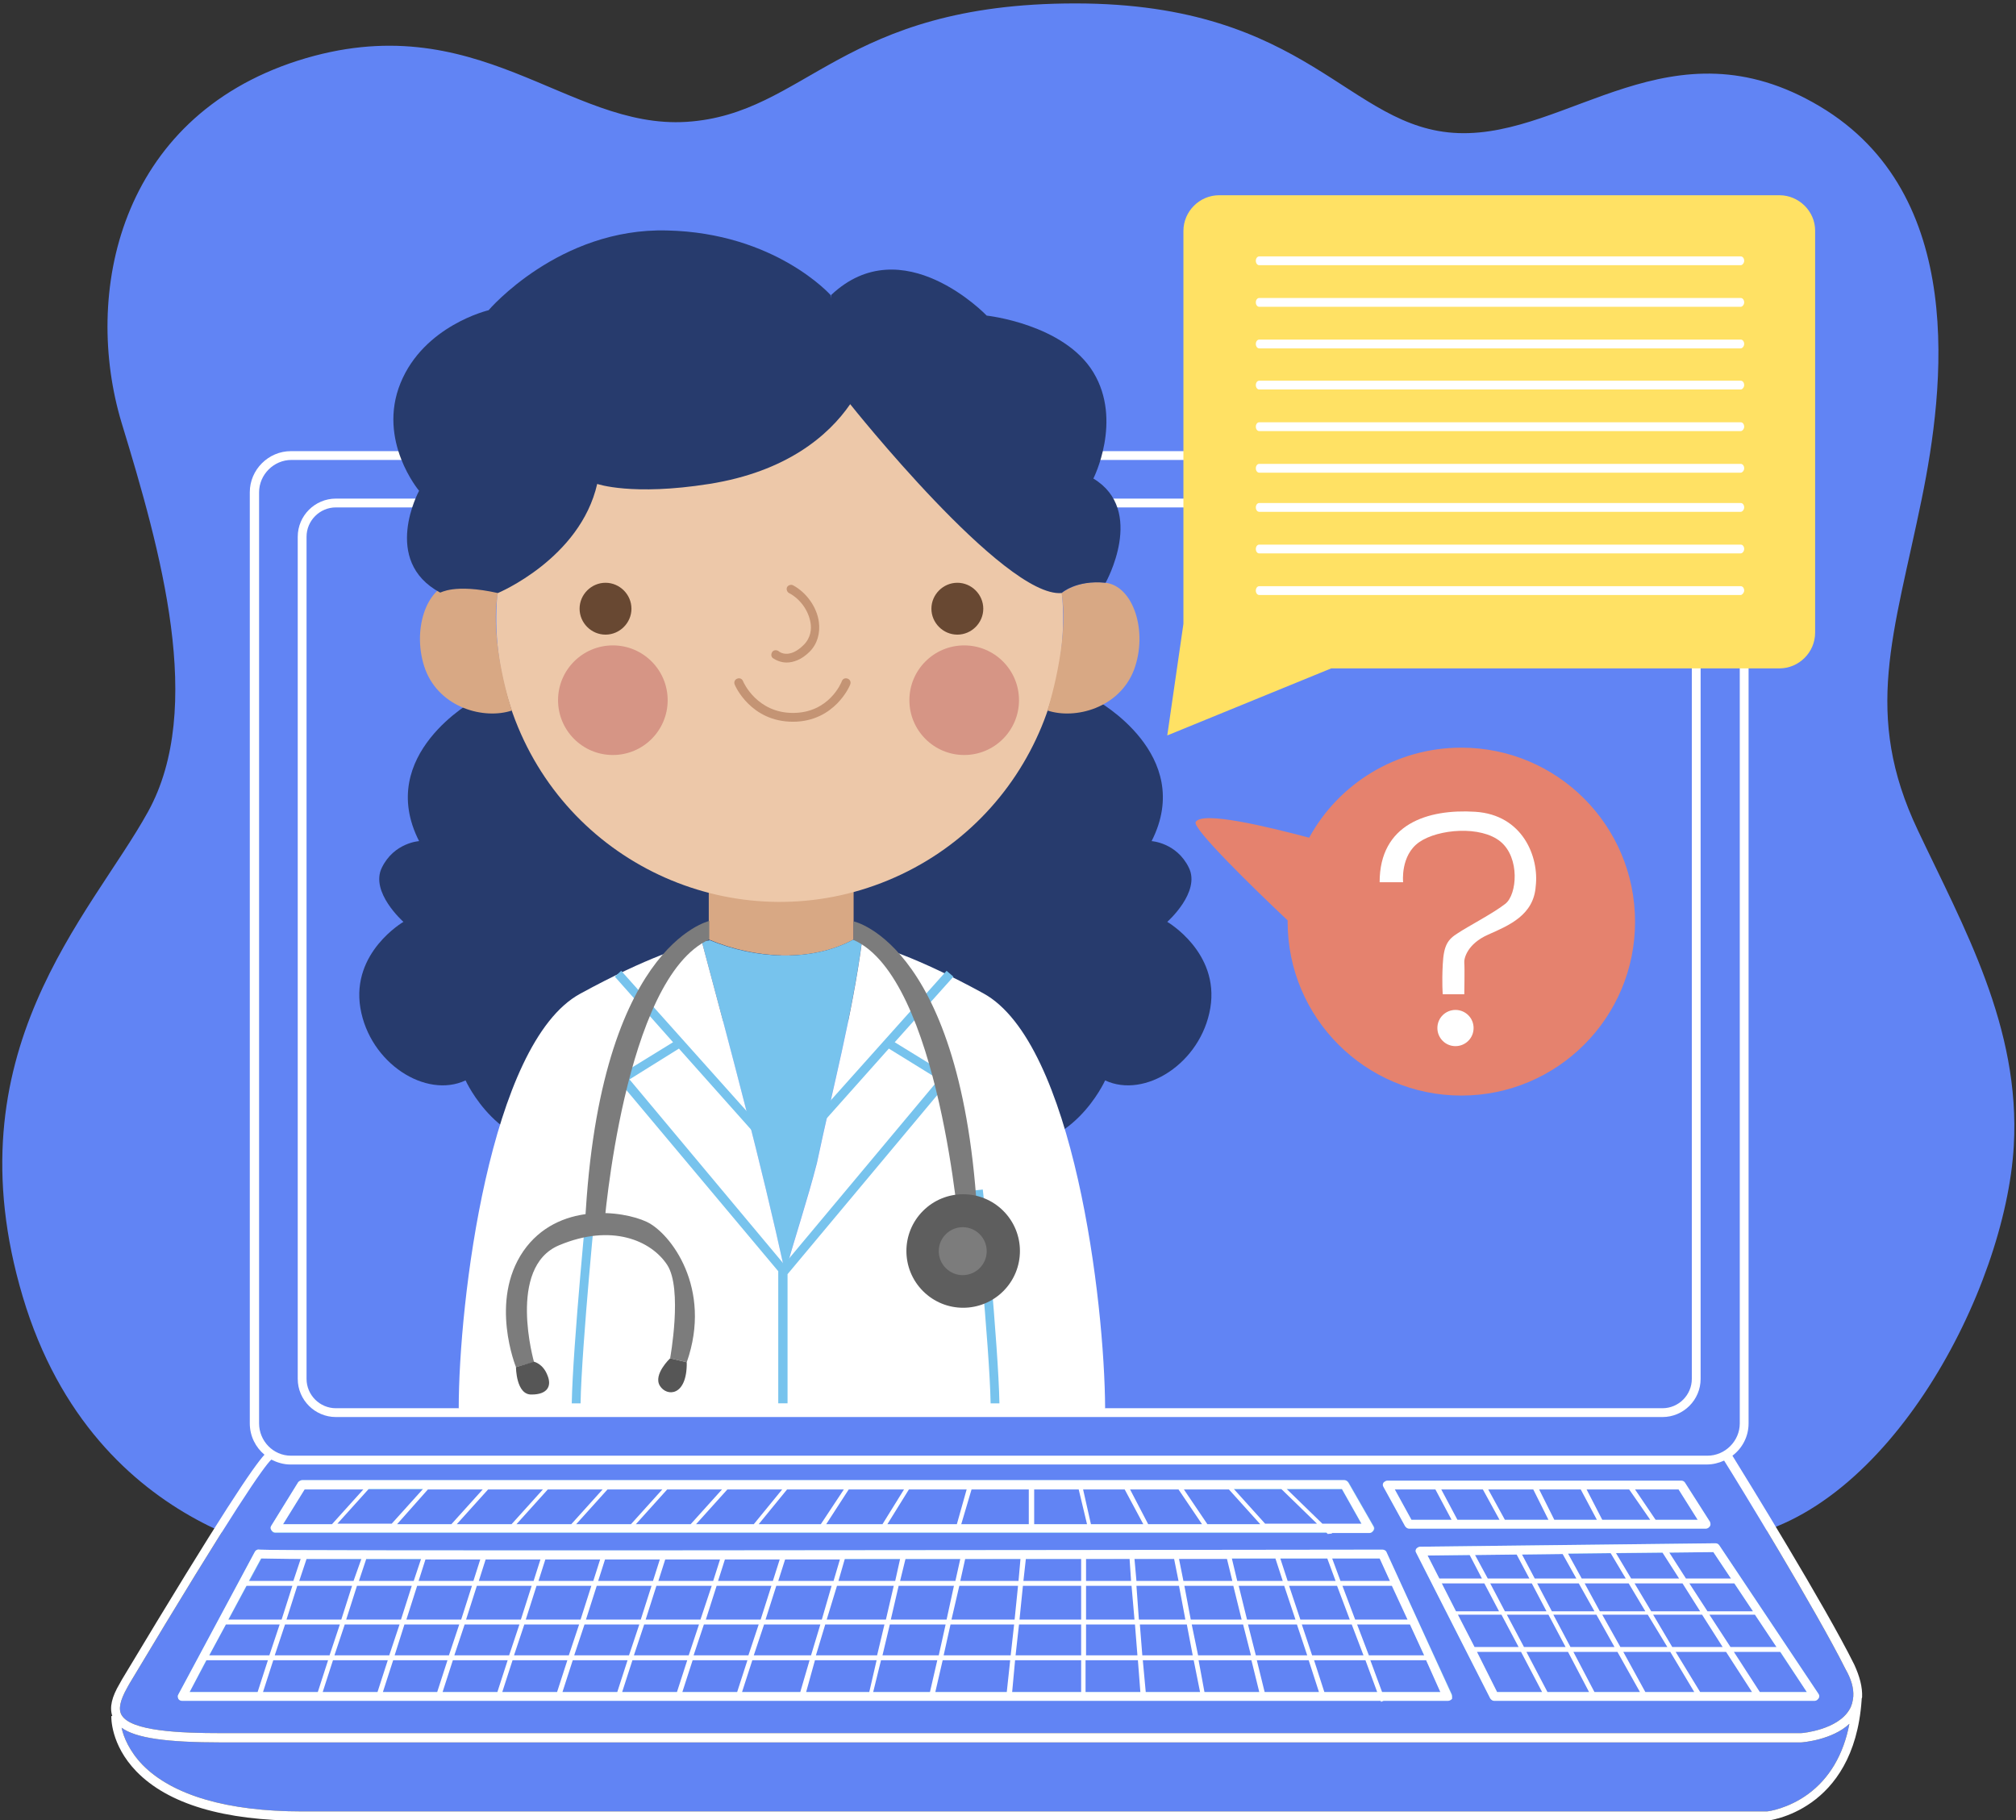 <svg width="412" height="372" viewBox="0 0 412 372" fill="none" xmlns="http://www.w3.org/2000/svg">
<rect x="0" y="0" width="412" height="372" fill="#333333" stroke="none"/>
<g clip-path="url(#clip0_173_4451)">
<path d="M64.348 318.5C64.348 318.5 19.548 315 4.648 265C-10.252 215 18.548 187.1 30.248 165.9C41.948 144.7 32.848 112.6 24.848 86.4C16.948 60.2 24.148 24.2 60.848 12.4C97.548 0.7 115.848 26.5 140.348 24.9C164.848 23.3 171.848 0.7 219.748 0.7C267.648 0.7 275.448 26.4 298.048 27.2C320.648 28 341.548 3.7 371.848 21.7C402.148 39.7 397.348 79.4 392.748 101.9C387.048 129.8 380.648 145.9 391.948 169.7C401.248 189.4 412.948 209.9 411.548 234.2C409.848 263.7 385.848 309.3 354.548 314.4C323.048 319.4 64.348 318.5 64.348 318.5Z" fill="#6184F4"/>
<path d="M68.648 289.6H339.748C344.048 289.6 347.548 286.1 347.548 281.8V109.7C347.548 105.4 344.048 101.9 339.748 101.9H68.648C64.348 101.9 60.848 105.4 60.848 109.7V281.8C60.848 286.1 64.348 289.6 68.648 289.6ZM62.648 109.7C62.648 106.4 65.348 103.7 68.648 103.7H339.748C343.048 103.7 345.748 106.4 345.748 109.7V281.8C345.748 285.1 343.048 287.8 339.748 287.8H68.648C65.348 287.8 62.648 285.1 62.648 281.8V109.7Z" fill="#77C3ED"/>
<path d="M52.949 290.9V100.6C52.949 97 55.949 94 59.549 94H348.949C352.549 94 355.549 97 355.549 100.6V290.9C355.549 294.5 352.549 297.5 348.949 297.5H59.449C55.849 297.5 52.949 294.5 52.949 290.9ZM369.449 366.7C365.449 369.6 361.449 370.2 361.049 370.2H61.749C46.449 370.2 35.249 366.9 29.149 360.7C26.449 357.9 25.249 355 24.849 353.1C27.749 355.2 33.949 356.1 45.249 356.1H368.049C368.349 356.1 374.449 355.6 377.949 352.3C376.749 358.6 373.849 363.5 369.449 366.7ZM378.749 346.7C378.649 347.7 378.449 348.6 377.949 349.4C375.549 353.5 368.449 354.2 368.049 354.2H45.249C36.749 354.2 26.749 353.8 24.849 350.5C24.149 349.3 24.549 347.5 25.949 345L26.449 344.1C48.049 308 53.949 299.7 55.449 298.3C56.649 298.9 57.949 299.3 59.349 299.3H348.749C350.049 299.3 351.249 299 352.349 298.5C355.249 303.1 371.149 329.1 377.149 341.1C378.349 343.2 378.849 345 378.749 346.7Z" fill="#6184F4"/>
<path d="M283.349 317.2C283.249 316.9 282.849 316.7 282.549 316.7C204.649 316.8 56.55 317 53.05 316.7C52.65 316.6 52.249 316.8 52.05 317.2L36.45 346.3C36.249 346.6 36.349 346.9 36.45 347.2C36.65 347.5 36.95 347.6 37.249 347.6H295.849C296.149 347.6 296.449 347.4 296.649 347.2C296.849 346.9 296.849 346.6 296.749 346.3L283.349 317.2ZM38.749 345.8L53.45 318.5C65.95 318.9 215.649 318.6 282.049 318.5L294.449 345.8H38.749Z" fill="#77C3ED"/>
<path d="M56.249 313.3H279.949C280.249 313.3 280.549 313.1 280.749 312.8C280.949 312.5 280.949 312.2 280.749 311.9L275.649 303C275.449 302.7 275.149 302.5 274.849 302.5H61.749C61.449 302.5 61.149 302.7 60.949 302.9L55.449 311.8C55.249 312.1 55.249 312.4 55.449 312.7C55.549 313.1 55.949 313.3 56.249 313.3ZM62.249 304.4H274.249L278.249 311.5H57.849L62.249 304.4Z" fill="#77C3ED"/>
<path d="M351.349 315.8C351.149 315.5 350.849 315.4 350.549 315.4L290.249 316.1C289.949 316.1 289.649 316.3 289.449 316.5C289.249 316.8 289.249 317.1 289.449 317.4L304.549 347.1C304.749 347.4 305.049 347.6 305.349 347.6H370.849C371.149 347.6 371.449 347.4 371.649 347.1C371.849 346.8 371.749 346.4 371.649 346.2L351.349 315.8ZM305.949 345.8L291.749 317.9L350.149 317.2L369.249 345.8H305.949Z" fill="#77C3ED"/>
<path d="M287.148 311.9C287.348 312.2 287.648 312.4 287.948 312.4H348.648C348.948 312.4 349.248 312.2 349.448 311.9C349.648 311.6 349.548 311.3 349.448 311L344.348 303C344.148 302.7 343.848 302.6 343.548 302.6H283.548C283.248 302.6 282.948 302.8 282.748 303C282.548 303.3 282.548 303.6 282.748 303.9L287.148 311.9ZM343.048 304.4L346.948 310.6H288.448L285.048 304.4H343.048Z" fill="#77C3ED"/>
<path d="M68.648 289.6H339.748C344.048 289.6 347.548 286.1 347.548 281.8V109.7C347.548 105.4 344.048 101.9 339.748 101.9H68.648C64.348 101.9 60.848 105.4 60.848 109.7V281.8C60.848 286.1 64.348 289.6 68.648 289.6ZM62.648 109.7C62.648 106.4 65.348 103.7 68.648 103.7H339.748C343.048 103.7 345.748 106.4 345.748 109.7V281.8C345.748 285.1 343.048 287.8 339.748 287.8H68.648C65.348 287.8 62.648 285.1 62.648 281.8V109.7Z" fill="white"/>
<path d="M378.949 340.2C372.949 328.1 356.949 302.2 354.049 297.5C356.049 296 357.349 293.6 357.349 290.9V100.6C357.349 96 353.549 92.2 348.949 92.2H59.449C54.849 92.2 51.049 96 51.049 100.6V290.9C51.049 293.5 52.249 295.8 54.049 297.3C51.849 299.7 45.649 308.7 24.949 343.2L24.449 344.1C22.849 346.8 22.349 348.9 22.949 350.7H22.749C22.749 350.9 22.549 356.5 27.849 362C34.349 368.7 45.749 372.1 61.749 372.1H361.049C361.249 372.1 378.849 370.3 380.449 347.5C380.449 347.3 380.449 347.1 380.549 346.9C380.649 344.8 380.049 342.6 378.949 340.2ZM52.949 290.9V100.6C52.949 97 55.949 94 59.549 94H348.949C352.549 94 355.549 97 355.549 100.6V290.9C355.549 294.5 352.549 297.5 348.949 297.5H59.449C55.849 297.5 52.949 294.5 52.949 290.9ZM369.449 366.7C365.449 369.6 361.449 370.2 361.049 370.2H61.749C46.449 370.2 35.249 366.9 29.149 360.7C26.449 357.9 25.249 355 24.849 353.1C27.749 355.2 33.949 356.1 45.249 356.1H368.049C368.349 356.1 374.449 355.6 377.949 352.3C376.749 358.6 373.849 363.5 369.449 366.7ZM378.749 346.7C378.649 347.7 378.449 348.6 377.949 349.4C375.549 353.5 368.449 354.2 368.049 354.2H45.249C36.749 354.2 26.749 353.8 24.849 350.5C24.149 349.3 24.549 347.5 25.949 345L26.449 344.1C48.049 308 53.949 299.7 55.449 298.3C56.649 298.9 57.949 299.3 59.349 299.3H348.749C350.049 299.3 351.249 299 352.349 298.5C355.249 303.1 371.149 329.1 377.149 341.1C378.349 343.2 378.849 345 378.749 346.7Z" fill="white"/>
<path d="M349.448 311.001L344.348 303.001C344.148 302.701 343.848 302.601 343.548 302.601H283.548C283.248 302.601 282.948 302.801 282.748 303.001C282.548 303.301 282.548 303.601 282.748 303.901L287.148 311.901C287.348 312.201 287.648 312.401 287.948 312.401H348.648C348.948 312.401 349.248 312.201 349.448 311.901C349.648 311.601 349.548 311.301 349.448 311.001ZM304.148 304.401H313.348L316.448 310.601H307.548L304.148 304.401ZM306.448 310.601H297.848L294.548 304.401H303.048L306.448 310.601ZM314.548 304.401H323.048L326.348 310.601H317.648L314.548 304.401ZM324.248 304.401H332.948L337.248 310.601H327.448L324.248 304.401ZM285.048 304.401H293.348L296.648 310.601H288.448L285.048 304.401ZM338.348 310.601L334.148 304.401H343.048L346.948 310.601H338.348Z" fill="white"/>
<path d="M371.649 346.2L351.349 315.8C351.149 315.5 350.849 315.4 350.549 315.4L290.249 316.1C289.949 316.1 289.649 316.3 289.449 316.5C289.249 316.8 289.249 317.1 289.449 317.4L304.549 347.1C304.749 347.4 305.049 347.6 305.349 347.6H370.849C371.149 347.6 371.449 347.4 371.649 347.1C371.849 346.8 371.849 346.5 371.649 346.2ZM363.049 336.6H353.649L349.349 330H358.649L363.049 336.6ZM317.149 329.3L314.149 323.6H322.649L325.849 329.3H317.149ZM326.249 330L329.949 336.6H320.949L317.449 330H326.249ZM323.849 323.6H332.849L336.249 329.3H326.949L323.849 323.6ZM334.049 323.6H343.849L347.449 329.3H337.449L334.049 323.6ZM333.349 322.6L330.249 317.4L339.749 317.3L343.149 322.6H333.349ZM332.249 322.6H323.249L320.449 317.5L329.149 317.4L332.249 322.6ZM322.149 322.6H313.649L311.049 317.7L319.349 317.6L322.149 322.6ZM312.549 322.6H304.049L301.449 317.8L309.949 317.7L312.549 322.6ZM313.049 323.6L316.049 329.3H307.549L304.549 323.6H313.049ZM316.449 330L319.949 336.6H311.449L307.949 330H316.449ZM320.449 337.6L324.749 345.8H316.249L311.949 337.6H320.449ZM321.549 337.6H330.549L335.149 345.8H325.849L321.549 337.6ZM331.749 337.6H341.349L346.249 345.8H336.249L331.749 337.6ZM331.149 336.6L327.449 330H336.749L340.749 336.6H331.149ZM337.849 330H347.849L352.049 336.6H341.749L337.849 330ZM358.249 329.3H348.949L345.249 323.6H354.449L358.249 329.3ZM353.749 322.6H344.549L341.149 317.3L350.149 317.2L353.749 322.6ZM291.749 317.9L300.349 317.8L302.849 322.6H294.149L291.749 317.9ZM294.649 323.6H303.349L306.349 329.3H297.549L294.649 323.6ZM297.949 330H306.849L310.349 336.6H301.349L297.949 330ZM301.849 337.6H310.849L315.149 345.8H305.949L301.849 337.6ZM342.449 337.6H352.749L358.049 345.8H347.449L342.449 337.6ZM359.649 345.8L354.349 337.6H363.849L369.249 345.8H359.649Z" fill="white"/>
<path d="M296.649 346.3L283.349 317.2C283.249 316.9 282.849 316.7 282.549 316.7C204.649 316.8 56.55 317 53.05 316.7C52.65 316.6 52.249 316.8 52.05 317.2L36.45 346.3C36.249 346.6 36.349 346.9 36.45 347.2C36.65 347.5 36.95 347.6 37.249 347.6H282.149L282.249 347.8L282.749 347.6H295.949C296.249 347.6 296.549 347.4 296.749 347.2C296.749 346.9 296.749 346.6 296.649 346.3ZM291.049 338.3H279.749L277.349 332H288.149L291.049 338.3ZM81.95 331H70.749L72.95 324.1H84.15L81.95 331ZM85.249 324.1H96.45L94.249 331H83.049L85.249 324.1ZM81.65 332L79.549 338.3H68.35L70.45 332H81.65ZM82.65 332H93.85L91.749 338.3H80.65L82.65 332ZM94.95 332H106.149L104.049 338.3H92.85L94.95 332ZM107.149 332H118.349L116.249 338.3H105.049L107.149 332ZM119.449 332H130.649L128.549 338.3H117.349L119.449 332ZM131.649 332H142.849L140.749 338.3H129.549L131.649 332ZM231.849 331H221.949V324.1H231.249L231.849 331ZM232.249 324.1H240.949L242.249 331H232.749L232.249 324.1ZM220.949 331H208.349L209.049 324.1H220.949V331ZM207.349 331H194.449L196.049 324.1H208.049L207.349 331ZM193.449 331H182.049L183.649 324.1H194.949L193.449 331ZM181.049 331H168.949L171.049 324.1H182.649L181.049 331ZM167.949 331H156.449L158.649 324.1H169.949L167.949 331ZM155.449 331H144.249L146.449 324.1H157.649L155.449 331ZM143.149 331H131.949L134.149 324.1H145.449L143.149 331ZM143.849 332H155.049L152.949 338.3H141.749L143.849 332ZM156.149 332H167.649L165.749 338.3H154.049L156.149 332ZM168.649 332H180.749L179.249 338.3H166.749L168.649 332ZM181.849 332H193.249L191.849 338.3H180.349L181.849 332ZM194.249 332H207.249L206.549 338.3H192.849L194.249 332ZM208.249 332H220.949V338.3H207.549L208.249 332ZM221.949 332H231.949L232.449 338.3H221.949V332ZM232.949 332H242.549L243.749 338.3H233.449L232.949 332ZM243.549 332H254.049L255.649 338.3H244.849L243.549 332ZM243.349 331L242.049 324.1H252.049L253.749 331H243.349ZM253.149 324.1H262.449L264.749 331H254.849L253.149 324.1ZM263.449 324.1H273.249L275.849 331H265.749L263.449 324.1ZM263.149 323.1L261.649 318.5C264.949 318.5 268.149 318.5 271.249 318.5L272.949 323.1H263.149ZM262.149 323.1H252.849L251.749 318.5C254.749 318.5 257.749 318.5 260.649 318.5L262.149 323.1ZM251.849 323.1H241.849L240.949 318.6C244.249 318.6 247.549 318.6 250.749 318.6L251.849 323.1ZM240.849 323.1H232.249L231.849 318.6C234.549 318.6 237.349 318.6 239.949 318.6L240.849 323.1ZM231.149 323.1H221.949V318.6C224.949 318.6 227.849 318.6 230.849 318.6L231.149 323.1ZM220.949 323.1H209.149L209.649 318.6C213.449 318.6 217.249 318.6 220.949 318.6V323.1ZM208.149 323.1H196.249L197.249 318.6C201.049 318.6 204.849 318.6 208.549 318.6L208.149 323.1ZM195.249 323.1H183.949L185.049 318.6C188.749 318.6 192.549 318.6 196.249 318.6L195.249 323.1ZM182.949 323.1H171.349L172.649 318.6C176.449 318.6 180.149 318.6 183.949 318.6L182.949 323.1ZM170.349 323.1H159.049L160.449 318.7C164.149 318.7 167.849 318.7 171.649 318.7L170.349 323.1ZM157.949 323.1H146.749L148.149 318.7C151.849 318.7 155.549 318.7 159.349 318.7L157.949 323.1ZM145.749 323.1H134.549L135.949 318.7C139.649 318.7 143.349 318.7 147.149 318.7L145.749 323.1ZM133.449 323.1H122.249L123.649 318.7C127.349 318.7 131.049 318.7 134.849 318.7L133.449 323.1ZM133.149 324.1L130.949 331H119.749L121.949 324.1H133.149ZM118.649 331H107.449L109.649 324.1H120.849L118.649 331ZM106.449 331H95.249L97.45 324.1H108.649L106.449 331ZM97.85 323.1L99.249 318.7C102.849 318.7 106.549 318.7 110.449 318.7L109.049 323.1H97.85ZM96.749 323.1H85.549L86.95 318.7C90.45 318.7 94.249 318.7 98.15 318.7L96.749 323.1ZM84.549 323.1H73.35L74.85 318.6C78.249 318.6 82.049 318.6 86.049 318.6L84.549 323.1ZM72.249 323.1H61.15L62.65 318.6C65.749 318.6 69.549 318.6 73.85 318.6L72.249 323.1ZM71.95 324.1L69.749 331H58.55L60.749 324.1H71.95ZM69.45 332L67.35 338.3H56.15L58.249 332H69.45ZM67.049 339.3L64.95 345.8H53.749L55.849 339.3H67.049ZM68.049 339.3H79.249L77.15 345.8H65.95L68.049 339.3ZM80.35 339.3H91.45L89.35 345.8H78.249L80.35 339.3ZM92.549 339.3H103.749L101.649 345.8H90.45L92.549 339.3ZM104.749 339.3H115.949L113.849 345.8H102.649L104.749 339.3ZM117.049 339.3H128.249L126.149 345.8H114.949L117.049 339.3ZM129.249 339.3H140.449L138.349 345.8H127.149L129.249 339.3ZM141.549 339.3H152.749L150.649 345.8H139.449L141.549 339.3ZM153.749 339.3H165.449L163.549 345.8H151.649L153.749 339.3ZM166.549 339.3H179.149L177.649 345.8H164.749L166.549 339.3ZM180.049 339.3H191.549L190.049 345.8H178.449L180.049 339.3ZM192.649 339.3H206.449L205.749 345.8H191.149L192.649 339.3ZM207.449 339.3H220.949V345.8H206.849L207.449 339.3ZM221.949 339.3H232.549L233.049 345.8H221.849V339.3H221.949ZM233.549 339.3H243.949L245.249 345.8H234.149L233.549 339.3ZM244.949 339.3H255.749L257.349 345.8H246.149L244.949 339.3ZM256.849 339.3H267.449L269.549 345.8H258.449L256.849 339.3ZM256.649 338.3L255.049 332H265.049L267.149 338.3H256.649ZM266.049 332H276.249L278.649 338.3H268.149L266.049 332ZM287.649 331H276.949L274.349 324.1H284.449L287.649 331ZM284.049 323.1H273.949L272.249 318.5C275.649 318.5 278.849 318.5 281.949 318.5L284.049 323.1ZM122.649 318.7L121.249 323.1H110.049L111.449 318.7C115.149 318.7 118.849 318.7 122.649 318.7ZM53.349 318.5C54.65 318.5 57.45 318.6 61.45 318.6L59.95 323.1H50.849L53.349 318.5ZM50.349 324.1H59.749L57.55 331H46.65L50.349 324.1ZM46.15 332H57.15L55.05 338.3H42.749L46.15 332ZM42.15 339.3H54.749L52.65 345.8H38.749L42.15 339.3ZM270.649 345.8L268.549 339.3H279.049L281.449 345.8H270.649ZM282.449 345.8L280.049 339.3H291.449L294.349 345.8H282.449Z" fill="white"/>
<path d="M280.649 311.9L275.549 303C275.349 302.7 275.049 302.5 274.749 302.5H61.749C61.449 302.5 61.149 302.7 60.949 302.9L55.449 311.8C55.249 312.1 55.249 312.4 55.449 312.7C55.649 313 55.949 313.2 56.249 313.2H271.049L271.349 313.5L272.249 313.4L272.149 313.3H279.849C280.149 313.3 280.449 313.1 280.649 312.8C280.849 312.5 280.849 312.2 280.649 311.9ZM87.449 304.4H98.649L92.249 311.5H81.149L87.449 304.4ZM80.049 311.4H68.949L75.349 304.3H86.449L80.049 311.4ZM99.749 304.4H110.949L104.549 311.5H93.349L99.749 304.4ZM111.949 304.4H123.149L116.749 311.5H105.549L111.949 304.4ZM124.149 304.4H135.349L128.949 311.5H117.749L124.149 304.4ZM136.349 304.4H147.549L141.149 311.5H129.949L136.349 304.4ZM148.649 304.4H159.849L154.049 311.5H142.249L148.649 304.4ZM160.849 304.4H172.449L167.749 311.5H155.049L160.849 304.4ZM173.449 304.4H184.749L180.349 311.5H168.849L173.449 304.4ZM185.749 304.4H197.549L195.549 311.5H181.349L185.749 304.4ZM198.549 304.4H210.249V311.5H196.449L198.549 304.4ZM211.249 304.4H220.449L222.149 311.5H211.349V304.4H211.249ZM221.349 304.4H229.849L233.649 311.5H222.949L221.349 304.4ZM230.949 304.4H240.849L245.649 311.5H234.649L230.949 304.4ZM241.949 304.4H251.149L257.549 311.5H246.749L241.949 304.4ZM62.249 304.4H74.249L67.849 311.5H57.849L62.249 304.4ZM258.549 311.4L252.149 304.3H261.849L269.149 311.4H258.549ZM270.249 311.4L262.949 304.3H274.249L278.249 311.4H270.249Z" fill="white"/>
<path d="M96.948 143.101C96.948 143.101 76.648 154.201 85.648 171.901C85.648 171.901 80.548 172.201 78.048 177.301C75.548 182.301 82.448 188.401 82.448 188.401C82.448 188.401 71.748 194.601 73.648 206.001C75.548 217.301 87.048 224.601 95.148 220.801C95.148 220.801 102.048 236.201 116.848 234.001L160.248 198.401L154.348 168.701L109.948 138.601L96.948 143.101Z" fill="#273B6D"/>
<path d="M224.048 143.101C224.048 143.101 244.348 154.201 235.348 171.901C235.348 171.901 240.448 172.201 242.948 177.301C245.448 182.301 238.548 188.401 238.548 188.401C238.548 188.401 249.248 194.601 247.348 206.001C245.448 217.301 233.948 224.601 225.848 220.801C225.848 220.801 218.948 236.201 204.148 234.001L160.748 198.401L166.648 168.701L211.048 138.601L224.048 143.101Z" fill="#273B6D"/>
<path d="M174.448 192.001V181.301C172.848 181.901 171.148 182.301 169.348 182.601V182.501C169.348 182.501 165.148 183.201 159.648 183.201C154.248 183.101 149.948 182.501 149.948 182.501V182.601C148.148 182.301 146.448 181.901 144.848 181.301V192.001C154.348 196.001 165.848 196.701 174.448 192.001Z" fill="#D8A884"/>
<path d="M181.502 179.902C211.046 167.664 225.075 133.793 212.837 104.249C200.6 74.706 166.729 60.676 137.185 72.914C107.641 85.152 93.612 119.022 105.85 148.566C118.087 178.11 151.958 192.139 181.502 179.902Z" fill="#EDC8A9"/>
<path d="M101.746 121.201C101.746 121.201 98.446 118.401 92.746 119.101C87.046 119.801 84.046 129.101 86.946 136.901C89.946 144.701 98.946 147.101 104.646 145.201C104.546 145.301 99.946 131.001 101.746 121.201Z" fill="#D8A884"/>
<path d="M216.947 121.201C216.947 121.201 220.247 118.401 225.947 119.101C231.647 119.801 234.647 129.101 231.747 136.901C228.747 144.701 219.747 147.101 214.047 145.201C214.047 145.301 218.647 131.001 216.947 121.201Z" fill="#D8A884"/>
<path d="M129.047 124.401C129.047 127.301 126.647 129.701 123.747 129.701C120.847 129.701 118.447 127.301 118.447 124.401C118.447 121.501 120.847 119.101 123.747 119.101C126.647 119.101 129.047 121.501 129.047 124.401Z" fill="#684832"/>
<path d="M200.948 124.401C200.948 127.301 198.548 129.701 195.648 129.701C192.748 129.701 190.348 127.301 190.348 124.401C190.348 121.501 192.748 119.101 195.648 119.101C198.548 119.101 200.948 121.501 200.948 124.401Z" fill="#684832"/>
<path d="M162.047 147.501C153.447 147.501 150.247 140.201 150.147 139.901C149.947 139.401 150.147 138.901 150.647 138.701C151.147 138.501 151.647 138.701 151.847 139.201C151.947 139.501 154.747 145.701 162.047 145.701C169.447 145.701 171.947 139.501 172.047 139.201C172.247 138.701 172.747 138.501 173.247 138.701C173.747 138.901 173.947 139.401 173.747 139.901C173.747 140.001 170.647 147.501 162.047 147.501Z" fill="#C49474"/>
<path d="M160.747 135.401C159.547 135.401 158.547 134.901 157.947 134.501C157.547 134.201 157.547 133.601 157.847 133.201C158.147 132.801 158.747 132.801 159.147 133.101C159.347 133.301 161.347 134.701 164.247 131.801C165.747 130.301 165.847 128.501 165.647 127.301C165.247 124.801 163.547 122.401 161.247 121.201C160.847 121.001 160.647 120.401 160.847 120.001C161.047 119.601 161.647 119.401 162.047 119.601C164.847 121.101 166.947 124.101 167.347 127.101C167.647 129.401 167.047 131.601 165.447 133.201C163.847 134.801 162.147 135.401 160.747 135.401Z" fill="#C49474"/>
<path d="M125.247 154.3C131.432 154.3 136.447 149.286 136.447 143.1C136.447 136.915 131.432 131.9 125.247 131.9C119.061 131.9 114.047 136.915 114.047 143.1C114.047 149.286 119.061 154.3 125.247 154.3Z" fill="#D69585"/>
<path d="M197.048 154.3C203.233 154.3 208.248 149.286 208.248 143.1C208.248 136.915 203.233 131.9 197.048 131.9C190.862 131.9 185.848 136.915 185.848 143.1C185.848 149.286 190.862 154.3 197.048 154.3Z" fill="#D69585"/>
<path d="M166.947 237.601C170.247 222.001 174.147 207.401 176.147 192.401C175.047 192.201 174.447 192.101 174.447 192.101V192.001C165.747 196.701 154.347 196.001 144.947 192.101V192.201C144.947 192.201 144.447 192.201 143.447 192.501C149.447 214.901 155.447 237.301 160.447 260.101C162.547 252.501 165.047 245.001 166.947 237.601Z" fill="#77C3ED"/>
<path d="M200.948 203.001C187.248 195.501 179.348 193.201 176.148 192.501C174.148 207.501 170.248 222.101 166.948 237.701C165.048 245.101 162.548 252.601 160.448 260.101C155.448 237.301 149.448 214.901 143.448 192.501C140.348 193.201 132.448 195.501 118.548 203.101C100.048 213.201 93.748 266.201 93.748 287.801L94.848 288.801H152.448H167.048H224.748L225.848 287.801C225.748 266.101 219.448 213.101 200.948 203.001Z" fill="white"/>
<path d="M193.448 198.401L164.748 230.501L166.148 231.701L181.648 214.301L191.848 220.601L160.248 258.401L128.648 220.601L138.748 214.301L154.248 231.701L155.648 230.501L126.948 198.401L125.648 199.601L137.548 213.001L125.848 220.201L159.048 259.801V286.801H160.948V260.401L194.548 220.201L182.848 213.001L194.848 199.601L193.448 198.401Z" fill="#77C3ED"/>
<path d="M116.848 286.802H118.648C118.848 275.302 121.948 243.602 122.048 243.302L120.248 243.102C120.148 243.502 117.048 275.202 116.848 286.802Z" fill="#77C3ED"/>
<path d="M200.847 243.102L199.047 243.302C199.047 243.602 202.247 275.302 202.447 286.802H204.247C204.047 275.202 200.947 243.502 200.847 243.102Z" fill="#77C3ED"/>
<path d="M101.747 121.201C101.747 121.201 118.547 114.201 122.047 98.901C122.047 98.901 129.147 101.401 144.947 98.901C160.747 96.401 169.347 89.001 173.747 82.601L169.747 60.301C169.747 60.301 158.447 47.601 136.347 47.101C114.247 46.501 99.847 63.401 99.847 63.401C99.847 63.401 86.647 66.501 81.847 78.301C77.047 90.101 85.647 100.301 85.647 100.301C85.647 100.301 77.847 114.601 89.947 121.101C90.047 121.201 92.747 119.201 101.747 121.201Z" fill="#273B6D"/>
<path d="M173.748 82.601C173.748 82.601 205.248 122.201 216.948 121.201C216.948 121.201 219.848 118.501 225.948 119.101C225.948 119.101 234.248 104.301 223.448 97.801C223.448 97.801 229.448 86.001 223.448 76.101C217.448 66.201 201.648 64.501 201.648 64.501C201.648 64.501 184.448 46.501 169.848 60.301L167.648 81.701L173.748 82.601Z" fill="#273B6D"/>
<path d="M199.949 252.7H196.149C196.149 252.7 192.049 199.9 174.449 192.1V188.3C174.449 188.3 197.649 193.1 199.949 252.7Z" fill="#7C7C7C"/>
<path d="M205.041 263.869C209.571 259.339 209.571 251.995 205.041 247.465C200.511 242.935 193.166 242.935 188.636 247.465C184.106 251.995 184.106 259.339 188.636 263.869C193.166 268.399 200.511 268.399 205.041 263.869Z" fill="#5E5E5E"/>
<path d="M201.65 255.7C201.65 258.4 199.45 260.6 196.75 260.6C194.05 260.6 191.85 258.4 191.85 255.7C191.85 253 194.05 250.8 196.75 250.8C199.45 250.8 201.65 253 201.65 255.7Z" fill="#7C7C7C"/>
<path d="M119.449 252.7L123.449 250.8C123.449 250.8 127.449 199.9 144.949 192V188.2C144.949 188.3 121.749 193.1 119.449 252.7Z" fill="#7C7C7C"/>
<path d="M105.449 279.4C105.449 279.4 99.948 265.9 106.949 255.7C113.949 245.6 127.249 247.4 132.149 249.7C137.049 252 145.649 263.3 140.349 278.4L136.949 277.6C136.949 277.6 139.549 263.4 136.349 258.5C133.049 253.5 124.949 250 114.249 254.5C103.549 259 109.149 278.4 109.149 278.4L105.449 279.4Z" fill="#7C7C7C"/>
<path d="M136.948 277.601C136.948 277.601 133.448 280.901 134.848 283.201C136.248 285.501 140.448 285.401 140.348 278.401L136.948 277.601Z" fill="#565656"/>
<path d="M105.449 279.4L109.149 278.3C109.149 278.3 110.949 278.7 111.849 281C112.849 283.3 111.849 285 108.649 285C105.449 285.1 105.449 279.4 105.449 279.4Z" fill="#565656"/>
<path d="M298.649 152.8C285.249 152.8 273.549 160.2 267.549 171.2C258.849 168.9 245.649 165.7 244.349 168C243.649 169.3 256.049 181.4 263.149 188.1C263.149 188.2 263.149 188.3 263.149 188.4C263.149 208 279.049 223.9 298.649 223.9C318.249 223.9 334.149 208 334.149 188.4C334.149 168.7 318.249 152.8 298.649 152.8Z" fill="#E5826E"/>
<path d="M301.449 165.9C291.749 165.3 281.949 168.4 281.949 180.3H286.749C286.749 180.3 286.149 174.8 290.049 172.1C293.949 169.4 302.649 168.7 306.649 172C310.649 175.3 310.049 182.8 307.649 184.7C305.249 186.6 300.049 189.3 297.949 190.7C295.849 192 295.049 193.2 294.849 197.1C294.649 201 294.849 203.2 294.849 203.2H299.249C299.249 203.2 299.349 197.7 299.249 196.8C299.149 195.9 299.849 192.9 304.149 191C308.449 189.1 313.449 187 313.849 181.1C314.549 175.2 311.249 166.5 301.449 165.9Z" fill="white"/>
<path d="M297.45 206.399C295.45 206.399 293.75 207.999 293.75 210.099C293.75 212.099 295.35 213.799 297.45 213.799C299.45 213.799 301.15 212.199 301.15 210.099C301.15 207.999 299.45 206.399 297.45 206.399Z" fill="white"/>
<path d="M363.649 39.9H249.149C245.149 39.9 241.849 43.2 241.849 47.2V127.5L238.549 150.3L272.049 136.6H363.649C367.649 136.6 370.949 133.3 370.949 129.3V47.1C370.949 43.2 367.649 39.9 363.649 39.9Z" fill="#FFE164"/>
<path d="M355.748 54.2H257.348C256.948 54.2 256.648 53.8 256.648 53.3C256.648 52.8 256.948 52.4 257.348 52.4H355.748C356.148 52.4 356.448 52.8 356.448 53.3C356.448 53.8 356.048 54.2 355.748 54.2Z" fill="white"/>
<path d="M355.748 62.7H257.348C256.948 62.7 256.648 62.3 256.648 61.8C256.648 61.3 256.948 60.9 257.348 60.9H355.748C356.148 60.9 356.448 61.3 356.448 61.8C356.448 62.3 356.048 62.7 355.748 62.7Z" fill="white"/>
<path d="M355.748 71.2H257.348C256.948 71.2 256.648 70.8 256.648 70.3C256.648 69.8 256.948 69.4 257.348 69.4H355.748C356.148 69.4 356.448 69.8 356.448 70.3C356.448 70.8 356.048 71.2 355.748 71.2Z" fill="white"/>
<path d="M355.748 79.601H257.348C256.948 79.601 256.648 79.201 256.648 78.701C256.648 78.201 256.948 77.801 257.348 77.801H355.748C356.148 77.801 356.448 78.201 356.448 78.701C356.448 79.201 356.048 79.601 355.748 79.601Z" fill="white"/>
<path d="M355.748 88.101H257.348C256.948 88.101 256.648 87.701 256.648 87.201C256.648 86.701 256.948 86.301 257.348 86.301H355.748C356.148 86.301 356.448 86.701 356.448 87.201C356.448 87.701 356.048 88.101 355.748 88.101Z" fill="white"/>
<path d="M355.748 96.601H257.348C256.948 96.601 256.648 96.201 256.648 95.701C256.648 95.201 256.948 94.801 257.348 94.801H355.748C356.148 94.801 356.448 95.201 356.448 95.701C356.448 96.201 356.048 96.601 355.748 96.601Z" fill="white"/>
<path d="M355.748 104.601H257.348C256.948 104.601 256.648 104.201 256.648 103.701C256.648 103.201 256.948 102.801 257.348 102.801H355.748C356.148 102.801 356.448 103.201 356.448 103.701C356.448 104.201 356.048 104.601 355.748 104.601Z" fill="white"/>
<path d="M355.748 113.101H257.348C256.948 113.101 256.648 112.701 256.648 112.201C256.648 111.701 256.948 111.301 257.348 111.301H355.748C356.148 111.301 356.448 111.701 356.448 112.201C356.448 112.701 356.048 113.101 355.748 113.101Z" fill="white"/>
<path d="M355.748 121.601H257.348C256.948 121.601 256.648 121.201 256.648 120.701C256.648 120.201 256.948 119.801 257.348 119.801H355.748C356.148 119.801 356.448 120.201 356.448 120.701C356.448 121.101 356.048 121.601 355.748 121.601Z" fill="white"/>
</g>
<defs>
<clipPath id="clip0_173_4451">
<rect width="411.1" height="371.3" fill="white" transform="translate(0.449 0.7)"/>
</clipPath>
</defs>
</svg>
